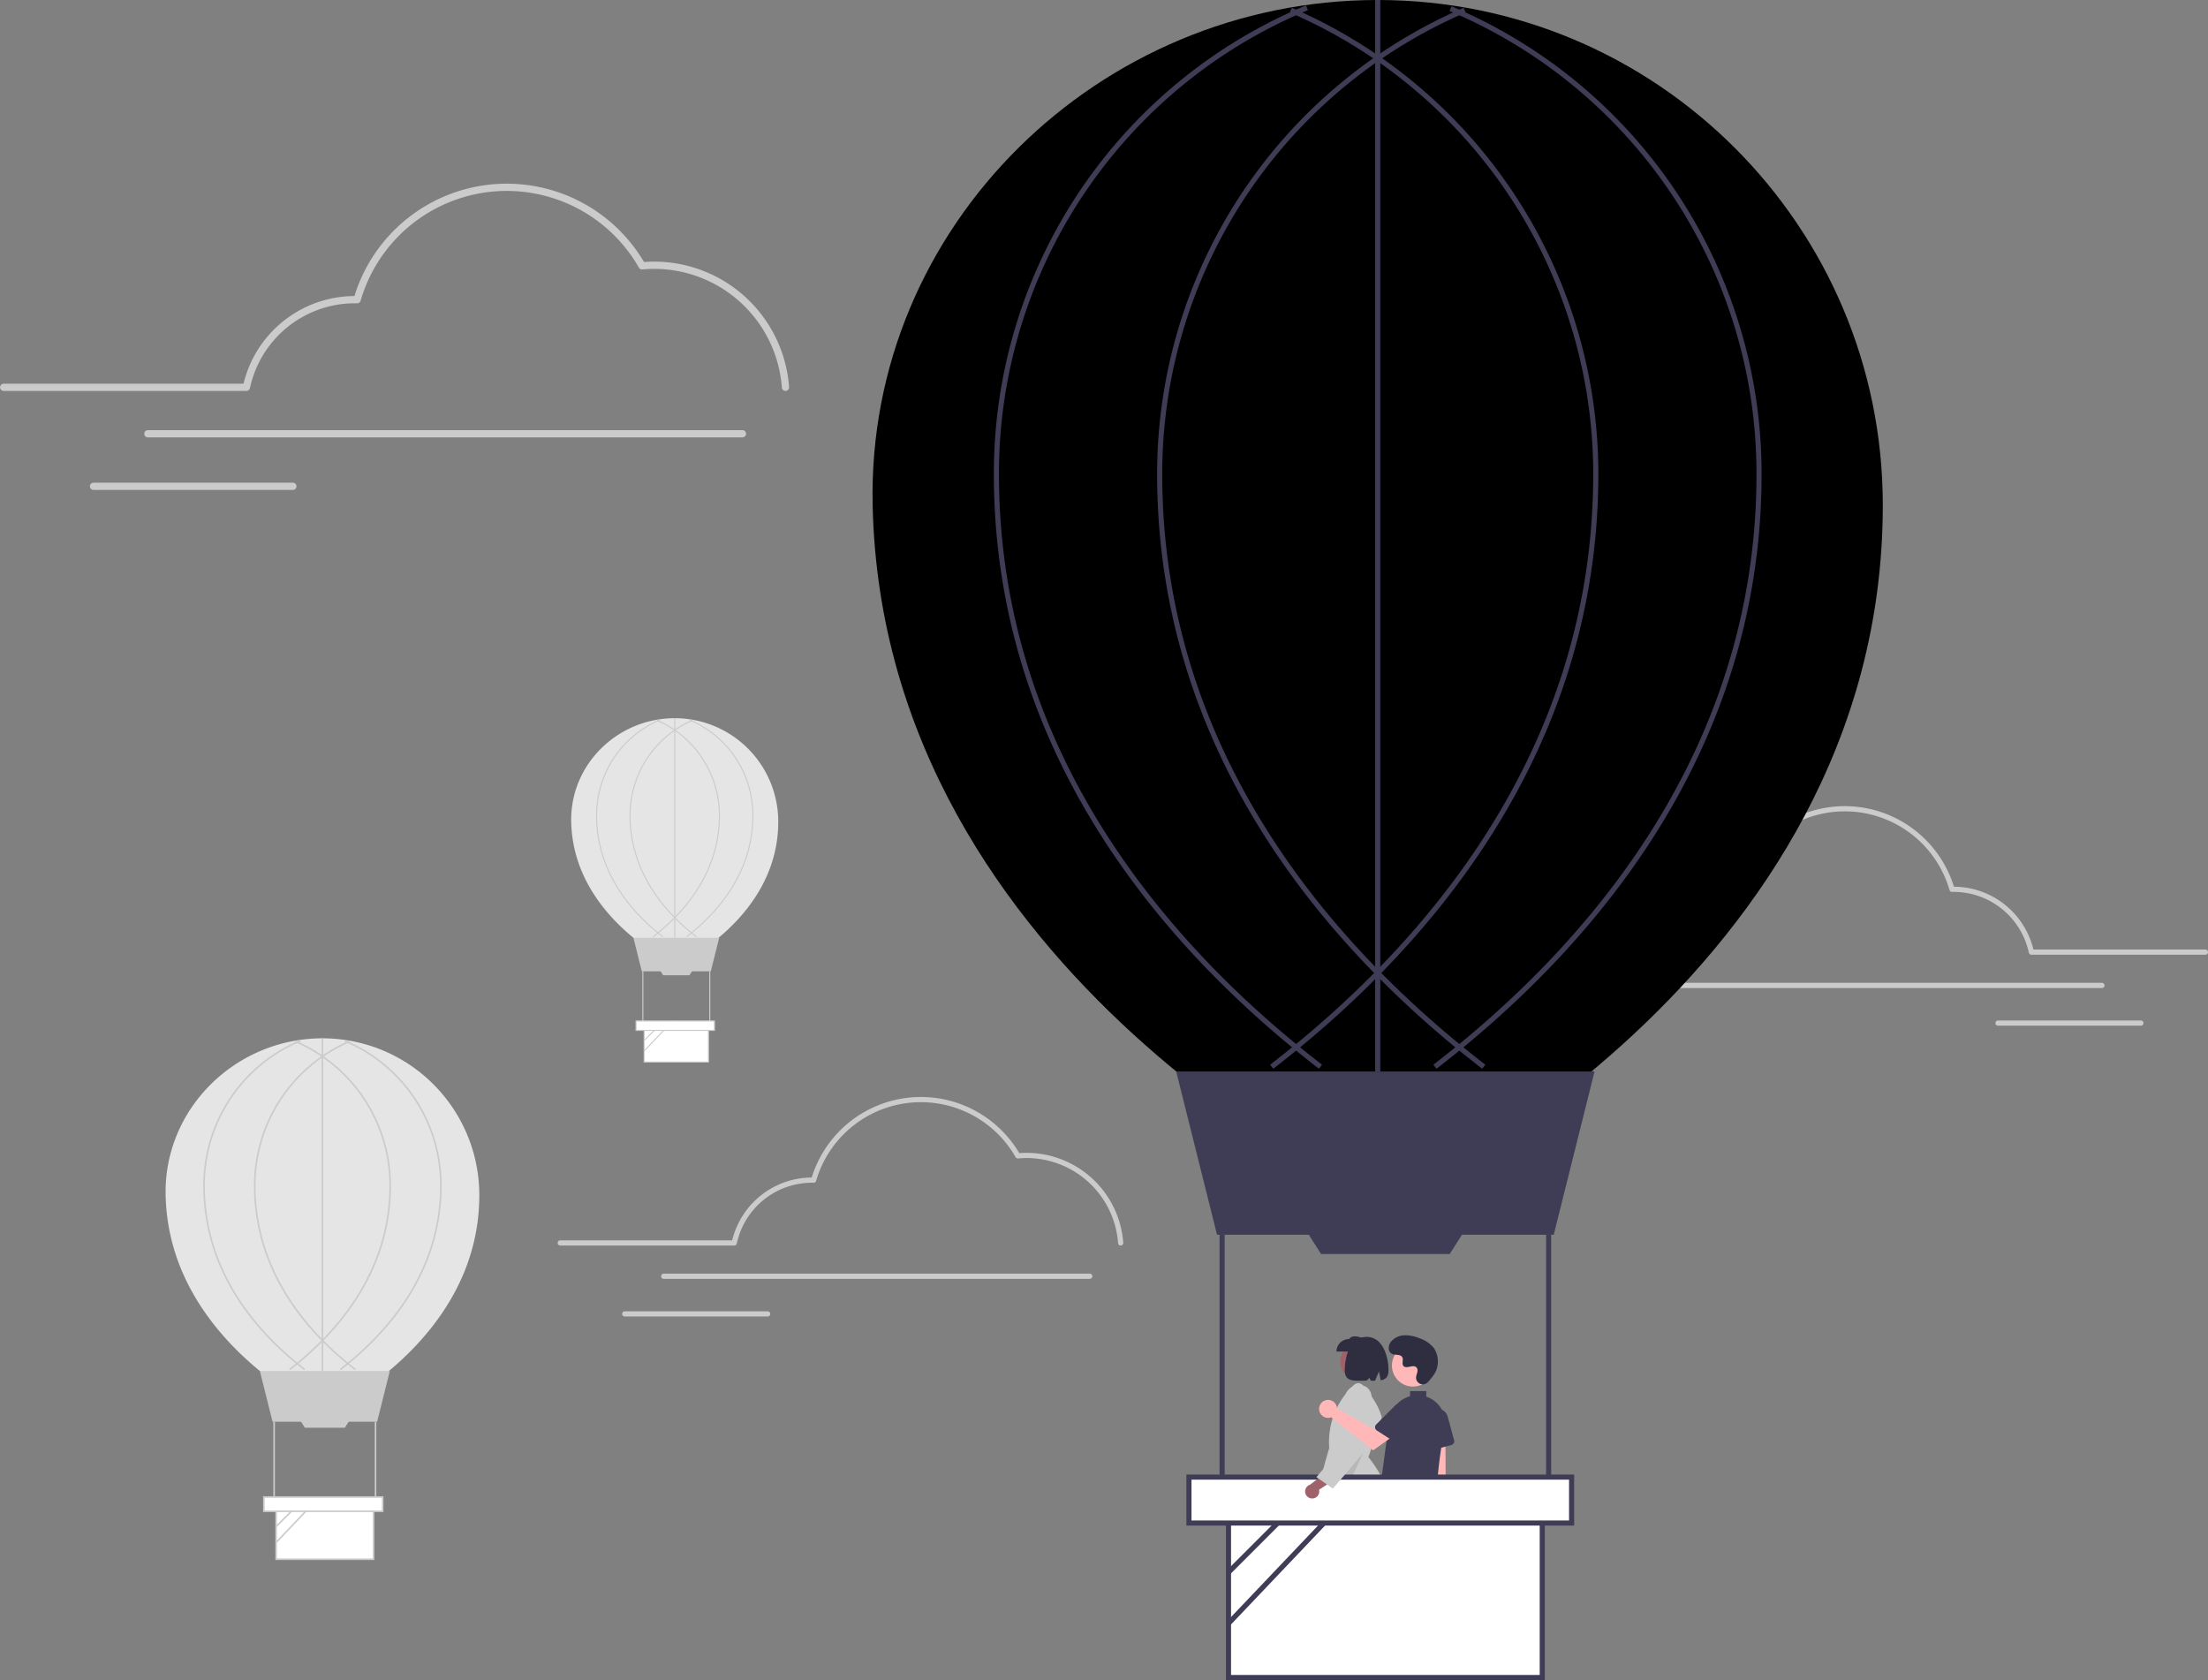 <svg
      xmlns="http://www.w3.org/2000/svg"
      data-name="Layer 1"
      className="h-full w-full"
      viewBox="0 0 865.573 658.549"
    >
      <rect x="0" y="0" width="865.573" height="658.549" fill="#808080" stroke="none"/>
      <path
        d="M475.131,273.96a1.421,1.421,0,0,1-1.416-1.321,50.211,50.211,0,0,0-49.941-46.526c-1.515,0-3.106.077-4.729.229A1.42,1.42,0,0,1,417.68,225.633a59.662,59.662,0,0,0-109.105,12.976,1.414,1.414,0,0,1-1.397,1.025l-.378-.011c-.197-.007-.393-.014-.591-.014a42.078,42.078,0,0,0-41.004,33.223,1.421,1.421,0,0,1-1.39,1.128H168.634a1.421,1.421,0,0,1,0-2.841H262.678a44.945,44.945,0,0,1,43.482-34.351,62.503,62.503,0,0,1,113.527-13.333c1.397-.109,2.768-.164,4.087-.164a53.062,53.062,0,0,1,52.775,49.169,1.421,1.421,0,0,1-1.318,1.517C475.198,273.959,475.164,273.96,475.131,273.96Z"
        transform="translate(-167.214 -120.725)"
        fill="#cbcbcb"
      />
      <path
        d="M458.227,292.176H225.228a1.421,1.421,0,1,1,0-2.841H458.227a1.421,1.421,0,1,1,0,2.841Z"
        transform="translate(-167.214 -120.725)"
        fill="#cbcbcb"
      />
      <path
        d="M282.057,312.777H203.917a1.421,1.421,0,1,1,0-2.841h78.14a1.421,1.421,0,0,1,0,2.841Z"
        transform="translate(-167.214 -120.725)"
        fill="#cbcbcb"
      />
      <g className="animate-wiggle1-left-right">
        <path
          d="M355.114,589.211c0,57.76-60.554,85.397-60.554,85.397s-61.176-27.638-62.418-85.397c-.73-33.95,27.528-61.486,61.486-61.486A61.486,61.486,0,0,1,355.114,589.211Z"
          transform="translate(-167.214 -120.725)"
          fill="#e5e5e5"
        />
        <polygon
          points="147.842 557.299 106.851 557.299 101.882 537.425 152.81 537.425 147.842 557.299"
          fill="#cbcbcb"
        />
        <rect x="108.248" y="591.288" width="38.196" height="19.905" fill="#fff" />
        <path
          d="M313.968,732.228h-38.817v-20.526h38.817Zm-38.196-.621h37.575V712.323H275.772Z"
          transform="translate(-167.214 -120.725)"
          fill="#cbcbcb"
        />
        <polygon
          points="135.176 559.643 119.517 559.643 117.72 556.819 136.973 556.819 135.176 559.643"
          fill="#cbcbcb"
        />
        <rect x="107.161" y="557.299" width="0.621" height="30.432" fill="#cbcbcb" />
        <rect x="146.91" y="557.299" width="0.621" height="30.432" fill="#cbcbcb" />
        <path
          d="M300.785,657.814l-.379-.492c17.942-13.836,39.33-37.54,39.33-71.89a61.092,61.092,0,0,0-37.363-56.368l.242-.572a61.712,61.712,0,0,1,37.742,56.94C340.357,620.034,318.838,643.892,300.785,657.814Z"
          transform="translate(-167.214 -120.725)"
          fill="#cbcbcb"
          className="dark:fill-current dark:text-black"
        />
        <path
          d="M280.911,657.814l-.379-.492c17.942-13.836,39.33-37.54,39.33-71.89A61.164,61.164,0,0,0,282.924,529.245l.246-.57A61.784,61.784,0,0,1,320.483,585.432C320.483,620.034,298.963,643.892,280.911,657.814Z"
          transform="translate(-167.214 -120.725)"
          fill="#cbcbcb"
          className="dark:fill-current dark:text-black"
        />
        <path
          d="M306.345,657.814c-18.053-13.921-39.572-37.78-39.572-72.382a61.784,61.784,0,0,1,37.313-56.757l.246.57a61.164,61.164,0,0,0-36.938,56.186c0,34.35,21.388,58.054,39.33,71.89Z"
          transform="translate(-167.214 -120.725)"
          fill="#cbcbcb"
          className="dark:fill-current dark:text-black"
        />
        <path
          d="M286.471,657.814c-18.053-13.921-39.572-37.779-39.572-72.382a61.669,61.669,0,0,1,37.995-57.046l.239.573a61.049,61.049,0,0,0-37.613,56.473c0,34.35,21.388,58.054,39.33,71.89Z"
          transform="translate(-167.214 -120.725)"
          fill="#cbcbcb"
          className="dark:fill-current dark:text-black"
        />
        <rect
          x="126.104"
          className="dark:fill-current dark:text-black"
          y="407"
          width="0.621"
          height="130.425"
          fill="#cbcbcb"
        />
        <line x1="108.248" y1="598.383" x2="119.637" y2="586.994" fill="#fff" />
        <rect
          x="273.103"
          y="713.103"
          width="16.106"
          height="0.621"
          transform="translate(-589.325 287.036) rotate(-45)"
          fill="#cbcbcb"
        />
        <line x1="108.248" y1="604.603" x2="125.18" y2="586.8" fill="#fff" />
        <rect
          x="271.643"
          y="716.117"
          width="24.569"
          height="0.621"
          transform="translate(-598.128 307.807) rotate(-46.444)"
          fill="#cbcbcb"
        />
        <rect x="103.435" y="586.8" width="46.58" height="5.59" fill="#fff" />
        <path
          d="M317.539,713.426H270.338v-6.211h47.201Zm-46.58-.621H316.918V707.836H270.959Z"
          transform="translate(-167.214 -120.725)"
          fill="#cbcbcb"
        />
      </g>
      <g className="animate-wiggle2-left-right">
        <path
          d="M472.304,442.831c0,38.124-39.969,56.366-39.969,56.366s-40.379-18.242-41.198-56.366c-.482-22.408,18.17-40.583,40.583-40.583A40.583,40.583,0,0,1,472.304,442.831Z"
          transform="translate(-167.214 -120.725)"
          fill="#e5e5e5"
        />
        <polygon
          points="278.65 380.726 251.594 380.726 248.315 367.608 281.93 367.608 278.65 380.726"
          fill="#cbcbcb"
        />
        <rect x="252.517" y="403.16" width="25.211" height="13.138" fill="#fff" />
        <path
          d="M445.146,537.228H419.525v-13.548H445.146Zm-25.211-.41h24.801V524.09h-24.801Z"
          transform="translate(-167.214 -120.725)"
          fill="#cbcbcb"
        />
        <polygon
          points="270.29 382.273 259.954 382.273 258.768 380.409 271.476 380.409 270.29 382.273"
          fill="#cbcbcb"
        />
        <rect x="251.799" y="380.726" width="0.41" height="20.087" fill="#cbcbcb" />
        <rect x="278.035" y="380.726" width="0.41" height="20.087" fill="#cbcbcb" />
        <path
          d="M436.445,488.111l-.25-.325c11.843-9.133,25.96-24.778,25.96-47.451a40.323,40.323,0,0,0-24.661-37.205l.16-.378a40.732,40.732,0,0,1,24.912,37.583C462.564,463.175,448.36,478.923,436.445,488.111Z"
          transform="translate(-167.214 -120.725)"
          fill="#cbcbcb"
          className="dark:fill-current dark:text-black"
        />
        <path
          d="M423.327,488.112l-.25-.325c11.843-9.133,25.96-24.778,25.96-47.451a40.371,40.371,0,0,0-24.381-37.085l.163-.376a40.78,40.78,0,0,1,24.628,37.462C449.446,463.175,435.242,478.923,423.327,488.112Z"
          transform="translate(-167.214 -120.725)"
          fill="#cbcbcb"
          className="dark:fill-current dark:text-black"
        />
        <path
          d="M440.115,488.111c-11.915-9.189-26.119-24.936-26.119-47.775A40.78,40.78,0,0,1,438.624,402.874l.163.376a40.371,40.371,0,0,0-24.381,37.086c0,22.672,14.117,38.318,25.96,47.451Z"
          transform="translate(-167.214 -120.725)"
          fill="#cbcbcb"
          className="dark:fill-current dark:text-black"
        />
        <path
          d="M426.997,488.111c-11.916-9.189-26.119-24.936-26.119-47.775a40.704,40.704,0,0,1,25.078-37.653l.158.378a40.295,40.295,0,0,0-24.826,37.275c0,22.673,14.117,38.318,25.96,47.451Z"
          transform="translate(-167.214 -120.725)"
          fill="#cbcbcb"
          className="dark:fill-current dark:text-black"
        />
        <rect
          className="dark:fill-current dark:text-black"
          x="264.302"
          y="281.522"
          width="0.41"
          height="86.086"
          fill="#cbcbcb"
        />
        <line x1="252.517" y1="407.843" x2="260.034" y2="400.326" fill="#fff" />
        <rect
          x="418.174"
          y="524.605"
          width="10.631"
          height="0.41"
          transform="translate(-414.273 332.44) rotate(-45)"
          fill="#cbcbcb"
        />
        <line x1="252.517" y1="411.949" x2="263.692" y2="400.198" fill="#fff" />
        <rect
          x="417.21"
          y="526.594"
          width="16.217"
          height="0.41"
          transform="translate(-416.739 351.31) rotate(-46.444)"
          fill="#cbcbcb"
        />
        <rect x="249.34" y="400.198" width="30.745" height="3.689" fill="#fff" />
        <path
          d="M447.503,524.818h-31.155v-4.099h31.155Zm-30.745-.41h30.335v-3.279H416.758Z"
          transform="translate(-167.214 -120.725)"
          fill="#cbcbcb"
        />
      </g>
      <path
        d="M812.075,494.953a1.018,1.018,0,0,0,1.015-.947,35.991,35.991,0,0,1,35.797-33.349c1.086,0,2.226.055,3.39.164a1.018,1.018,0,0,0,.979-.508,42.765,42.765,0,0,1,78.205,9.301,1.014,1.014,0,0,0,1.001.735l.271-.008c.141-.005.282-.01.424-.01a30.161,30.161,0,0,1,29.391,23.814,1.018,1.018,0,0,0,.996.808h68.224a1.018,1.018,0,1,0,0-2.037H964.359a32.216,32.216,0,0,0-31.168-24.622,44.801,44.801,0,0,0-81.375-9.557c-1.002-.078-1.984-.117-2.929-.117a38.034,38.034,0,0,0-37.829,35.243,1.018,1.018,0,0,0,.945,1.087C812.027,494.952,812.051,494.953,812.075,494.953Z"
        transform="translate(-167.214 -120.725)"
        fill="#cbcbcb"
      />
      <path
        d="M824.192,508.01H991.202a1.018,1.018,0,1,0,0-2.037H824.192a1.018,1.018,0,0,0,0,2.037Z"
        transform="translate(-167.214 -120.725)"
        fill="#cbcbcb"
      />
      <path
        d="M950.468,522.777h56.01a1.018,1.018,0,0,0,0-2.037H950.468a1.018,1.018,0,1,0,0,2.037Z"
        transform="translate(-167.214 -120.725)"
        fill="#cbcbcb"
      />
      <g className="animate-wiggle3-left-right">
        <polygon
          points="522.992 647.768 519.639 647.768 518.044 634.839 522.992 634.839 522.992 647.768"
          fill="#9f616a"
        />
        <path
          d="M691.06,771.743H680.251v-.137a4.212,4.212,0,0,1,4.207-4.207h6.602Z"
          transform="translate(-167.214 -120.725)"
          fill="#2f2e41"
        />
        <polygon
          points="566.219 641.416 563.345 643.143 555.319 632.881 559.56 630.333 566.219 641.416"
          fill="#9f616a"
        />
        <path
          d="M726.574,770.053l-.07-.117a4.212,4.212,0,0,1,1.439-5.773l5.659-3.4,2.237,3.723Z"
          transform="translate(-167.214 -120.725)"
          fill="#2f2e41"
        />
        <path
          d="M691.077,765.825l-.058-0a45.014,45.014,0,0,1-4.88-.281c-.618-.061-1.288-.127-2.095-.193l-.028-.005c-.551-.164-.566-5.329-.333-23.011.12-9.056.255-19.321.094-25.858l-.002-.064.049-.042a24.575,24.575,0,0,1,21.623-5.49l.059.012.031.052c3.295,5.574,8.269,13.604,13.079,21.369,11.043,17.825,14.201,23.068,13.855,23.463l-.042.032c-.754.377-1.32.667-1.802.914a59.406,59.406,0,0,1-5.863,2.645l-.089.036-.065-.071c-11.205-12.278-20.529-25.993-26.297-38.672-.674,4.328-1.492,9.981-2.356,15.952-2.485,17.173-4.165,28.481-4.841,29.169Z"
          transform="translate(-167.214 -120.725)"
          fill="#2f2e41"
        />
        <path
          d="M694.096,717.798a58.692,58.692,0,0,1,19.626,3.286,44.673,44.673,0,0,0-10.015-29.125l-.049-.059.025-.073c1.76-5.086,3.579-10.342,5.205-15.573l-.025-.088c-1.14-4.053-3.587-8.149-7.481-12.522a2.396,2.396,0,0,0-3.271-.166,30.476,30.476,0,0,0-9.821,24.81l.003.026-.008.025c-3.049,10.33-4.156,15.635-5.132,20.316-.712,3.415-1.329,6.372-2.567,10.596A63.622,63.622,0,0,1,694.096,717.798Z"
          transform="translate(-167.214 -120.725)"
          fill="#cbcbcb"
        />
        <polygon
          points="536.719 564.419 526.8 586.013 521.133 580.277 536.719 564.419"
          opacity="0.1"
        />
        <circle cx="532.478" cy="533.759" r="7.057" fill="#9f616a" />
        <path
          d="M691.135,650.498h11.206V645.614c-2.459-.977-4.866-1.808-6.321,0a4.884,4.884,0,0,0-4.884,4.884Z"
          transform="translate(-167.214 -120.725)"
          fill="#2f2e41"
        />
        <path
          d="M702.961,644.752c6.699,0,8.574,8.397,8.574,13.134,0,2.642-1.195,3.587-3.072,3.906l-.663-3.536-1.553,3.688c-.527.003-1.081-.008-1.656-.018l-.527-1.084-1.174,1.065c-4.702.007-8.503.692-8.503-4.021C694.387,653.149,696.032,644.752,702.961,644.752Z"
          transform="translate(-167.214 -120.725)"
          fill="#2f2e41"
        />
        <path
          d="M905.304,318.725c0,186-195,275-195,275s-197-89-201-275c-2.351-109.327,88.648-198,198-198S905.304,209.373,905.304,318.725Z"
          transform="translate(-167.214 -120.725)"
          className="fill-blue-500"
        />
        <polygon
          points="547.274 646.307 543.163 646.307 541.208 630.453 547.274 630.453 547.274 646.307"
          fill="#ffb7b7"
        />
        <path
          d="M540.227,645.132h7.927a0,0,0,0,1,0,0v4.991a0,0,0,0,1,0,0h-12.918a0,0,0,0,1,0,0v0A4.991,4.991,0,0,1,540.227,645.132Z"
          fill="#2f2e41"
        />
        <polygon
          points="562.696 646.307 558.586 646.307 556.63 630.453 562.697 630.453 562.696 646.307"
          fill="#ffb7b7"
        />
        <path
          d="M555.65,645.132h7.927a0,0,0,0,1,0,0v4.991a0,0,0,0,1,0,0h-12.918a0,0,0,0,1,0,0v0A4.991,4.991,0,0,1,555.65,645.132Z"
          fill="#2f2e41"
        />
        <path
          d="M729.407,719.814a3.602,3.602,0,0,1-.691-5.479l-2.706-38.407,7.796.756.214,37.612a3.621,3.621,0,0,1-4.612,5.518Z"
          transform="translate(-167.214 -120.725)"
          fill="#ffb7b7"
        />
        <path
          d="M714.293,759.045l-4.525-.216a1.508,1.508,0,0,1-1.437-1.496l-.316-45.783a1.509,1.509,0,0,1,1.725-1.504l18.102,2.628a1.5,1.5,0,0,1,1.292,1.482l2.328,42.422a1.509,1.509,0,0,1-1.509,1.52h-4.878a1.502,1.502,0,0,1-1.49-1.274s-3.685-31.821-4.191-31.802c-.509.009-3.533,32.695-3.533,32.695a1.514,1.514,0,0,1-1.498,1.33Q714.329,759.047,714.293,759.045Z"
          transform="translate(-167.214 -120.725)"
          fill="#2f2e41"
        />
        <path
          d="M727.774,688.833a1.503,1.503,0,0,1-.623-1.14l-.571-10.352a4.157,4.157,0,0,1,8.162-1.317l2.509,9.255a1.51,1.51,0,0,1-1.061,1.851l-7.138,1.935A1.503,1.503,0,0,1,727.774,688.833Z"
          transform="translate(-167.214 -120.725)"
          fill="#3f3d56"
        />
        <circle cx="553.893" cy="535.271" r="8.234" fill="#ffb7b7" />
        <path
          d="M726.934,662.511a2.66,2.66,0,0,1-4.589-1.478,2.701,2.701,0,0,1,.003-.522c.103-.99.675-1.889.538-2.935a1.539,1.539,0,0,0-.282-.72c-1.224-1.639-4.098.733-5.253-.751-.708-.91.124-2.343-.419-3.36-.717-1.342-2.843-.68-4.175-1.415-1.483-.818-1.394-3.093-.418-4.477a7.042,7.042,0,0,1,5.339-2.718,14.32,14.32,0,0,1,6.032,1.177,12.055,12.055,0,0,1,5.7,3.952,9.648,9.648,0,0,1,.975,8.215C729.887,659.143,728.188,661.175,726.934,662.511Z"
          transform="translate(-167.214 -120.725)"
          fill="#2f2e41"
        />
        <path
          d="M729.326,669.731q-.215-.154-.438-.303a10.849,10.849,0,0,0-2.547-1.249v-2.164h-6.37v2.007a11.171,11.171,0,0,0-8.101,9.282L707.533,709.508a1.501,1.501,0,0,0,.312,1.14,1.482,1.482,0,0,0,1.024.561,22.773,22.773,0,0,1,8.609,2.949,12.782,12.782,0,0,0,6.271,1.601,15.117,15.117,0,0,0,5.105-.909,1.497,1.497,0,0,0,.978-1.343c.156-3.466,1.07-21.304,3.729-32.185A11.123,11.123,0,0,0,729.326,669.731Z"
          transform="translate(-167.214 -120.725)"
          fill="#3f3d56"
        />
        <polygon
          points="609.091 484 477.091 484 461.091 420 625.091 420 609.091 484"
          fill="#3f3d56"
        />
        <rect x="481.591" y="593.451" width="123" height="64.099" fill="#fff" />
        <path
          d="M772.804,779.275h-125V713.176h125Zm-123-2h121V715.176h-121Z"
          transform="translate(-167.214 -120.725)"
          fill="#3f3d56"
        />
        <polygon
          points="568.304 491.547 517.878 491.547 512.091 482.453 574.091 482.453 568.304 491.547"
          fill="#3f3d56"
        />
        <rect x="478.091" y="484" width="2" height="98" fill="#3f3d56" />
        <rect x="606.091" y="484" width="2" height="98" fill="#3f3d56" />
        <path
          d="M730.352,539.641l-1.221-1.584C786.909,493.501,855.783,417.169,855.783,306.554A196.73,196.73,0,0,0,735.464,125.035l.779-1.842A198.726,198.726,0,0,1,857.783,306.554C857.783,417.982,788.485,494.811,730.352,539.641Z"
          transform="translate(-167.214 -120.725)"
          fill="#3f3d56"
          className="dark:fill-current dark:text-white"
        />
        <path
          d="M666.351,539.642l-1.221-1.584C722.908,493.502,791.783,417.17,791.783,306.554a196.962,196.962,0,0,0-118.949-180.934l.793-1.836A198.961,198.961,0,0,1,793.783,306.554C793.783,417.982,724.485,494.812,666.351,539.642Z"
          transform="translate(-167.214 -120.725)"
          fill="#3f3d56"
          className="dark:fill-current dark:text-white"
        />
        <path
          d="M748.257,539.641C690.124,494.811,620.826,417.982,620.826,306.554a198.96,198.96,0,0,1,120.158-182.77l.793,1.836A196.962,196.962,0,0,0,622.826,306.554c0,110.615,68.874,186.947,126.653,231.503Z"
          transform="translate(-167.214 -120.725)"
          fill="#3f3d56"
          className="dark:fill-current dark:text-white"
        />
        <path
          d="M684.257,539.641C626.124,494.811,556.826,417.983,556.826,306.554a198.588,198.588,0,0,1,122.352-183.702l.771,1.846A196.593,196.593,0,0,0,558.826,306.554c0,110.616,68.875,186.948,126.653,231.503Z"
          transform="translate(-167.214 -120.725)"
          fill="#3f3d56"
          className="dark:fill-current dark:text-white"
        />
        <rect
          x="539.091"
          width="2"
          height="420"
          fill="#3f3d56"
          className="dark:fill-current dark:text-white"
        />
        <line x1="481.591" y1="616.299" x2="518.265" y2="579.625" fill="#fff" />
        <rect
          x="641.209"
          y="717.688"
          width="51.865"
          height="2"
          transform="translate(-480.001 561.514) rotate(-45)"
          fill="#3f3d56"
        />
        <line x1="481.591" y1="636.331" x2="536.114" y2="579" fill="#fff" />
        <rect
          x="636.507"
          y="727.391"
          width="79.118"
          height="2"
          transform="translate(-484.865 595.712) rotate(-46.444)"
          fill="#3f3d56"
        />
        <rect x="466.091" y="579" width="150" height="18" fill="#fff" />
        <path
          d="M784.304,718.725h-152v-20h152Zm-150-2h148v-16h-148Z"
          transform="translate(-167.214 -120.725)"
          fill="#3f3d56"
        />
        <path
          d="M681.819,708.097a2.749,2.749,0,0,0,2.476-3.412l8.173-5.355-4.661-2.014-7.046,5.394a2.764,2.764,0,0,0,1.059,5.387Z"
          transform="translate(-167.214 -120.725)"
          fill="#9f616a"
        />
        <path
          d="M689.683,704.24l-.103-.073c-1.945-1.432-4.104-2.912-6.193-4.344l-.125-.086.099-.116c4.457-5.215,8.919-10.662,13.235-15.931l-.008-.019.041-.021.017-.021.009.008.026-.013-.118.009-1.33-10.432a6.687,6.687,0,0,1,.143-7.165,5.675,5.675,0,0,1,7.384-1.686,4.845,4.845,0,0,1,2.128,3.618,4.37,4.37,0,0,1-1.158,3.578,150.475,150.475,0,0,1,.608,15.228l0.0.048-.03.039c-4.601,5.845-9.655,11.659-14.542,17.282Z"
          transform="translate(-167.214 -120.725)"
          fill="#cbcbcb"
        />
        <path
          d="M691.267,672.174a3.528,3.528,0,0,1,.08.55L705.749,681.033l3.501-2.015,3.732,4.886-7.489,5.338-16.431-12.962a3.519,3.519,0,1,1,2.205-4.104Z"
          transform="translate(-167.214 -120.725)"
          fill="#ffb7b7"
        />
        <path
          d="M706.263,680.326a1.503,1.503,0,0,1,.434-1.225l7.33-7.332a4.157,4.157,0,0,1,6.426,5.202l-5.22,8.044a1.51,1.51,0,0,1-2.087.444l-6.204-4.026A1.503,1.503,0,0,1,706.263,680.326Z"
          transform="translate(-167.214 -120.725)"
          fill="#3f3d56"
        />
      </g>
      <path
        d="M606.534,608.953a1.018,1.018,0,0,1-1.015-.947,35.991,35.991,0,0,0-35.797-33.349c-1.086,0-2.226.055-3.39.164a1.018,1.018,0,0,1-.979-.508,42.765,42.765,0,0,0-78.205,9.301,1.014,1.014,0,0,1-1.001.735l-.271-.008c-.141-.005-.282-.01-.424-.01a30.161,30.161,0,0,0-29.391,23.814,1.018,1.018,0,0,1-.996.808H386.841a1.018,1.018,0,1,1,0-2.037h67.409a32.216,32.216,0,0,1,31.168-24.622,44.801,44.801,0,0,1,81.375-9.557c1.002-.078,1.984-.117,2.929-.117a38.034,38.034,0,0,1,37.829,35.243,1.018,1.018,0,0,1-.945,1.087C606.582,608.952,606.558,608.953,606.534,608.953Z"
        transform="translate(-167.214 -120.725)"
        fill="#cbcbcb"
      />
      <path
        d="M594.417,622.01H427.407a1.018,1.018,0,1,1,0-2.037H594.417a1.018,1.018,0,1,1,0,2.037Z"
        transform="translate(-167.214 -120.725)"
        fill="#cbcbcb"
      />
      <path
        d="M468.141,636.777H412.131a1.018,1.018,0,1,1,0-2.037h56.01a1.018,1.018,0,1,1,0,2.037Z"
        transform="translate(-167.214 -120.725)"
        fill="#cbcbcb"
      />
    </svg>